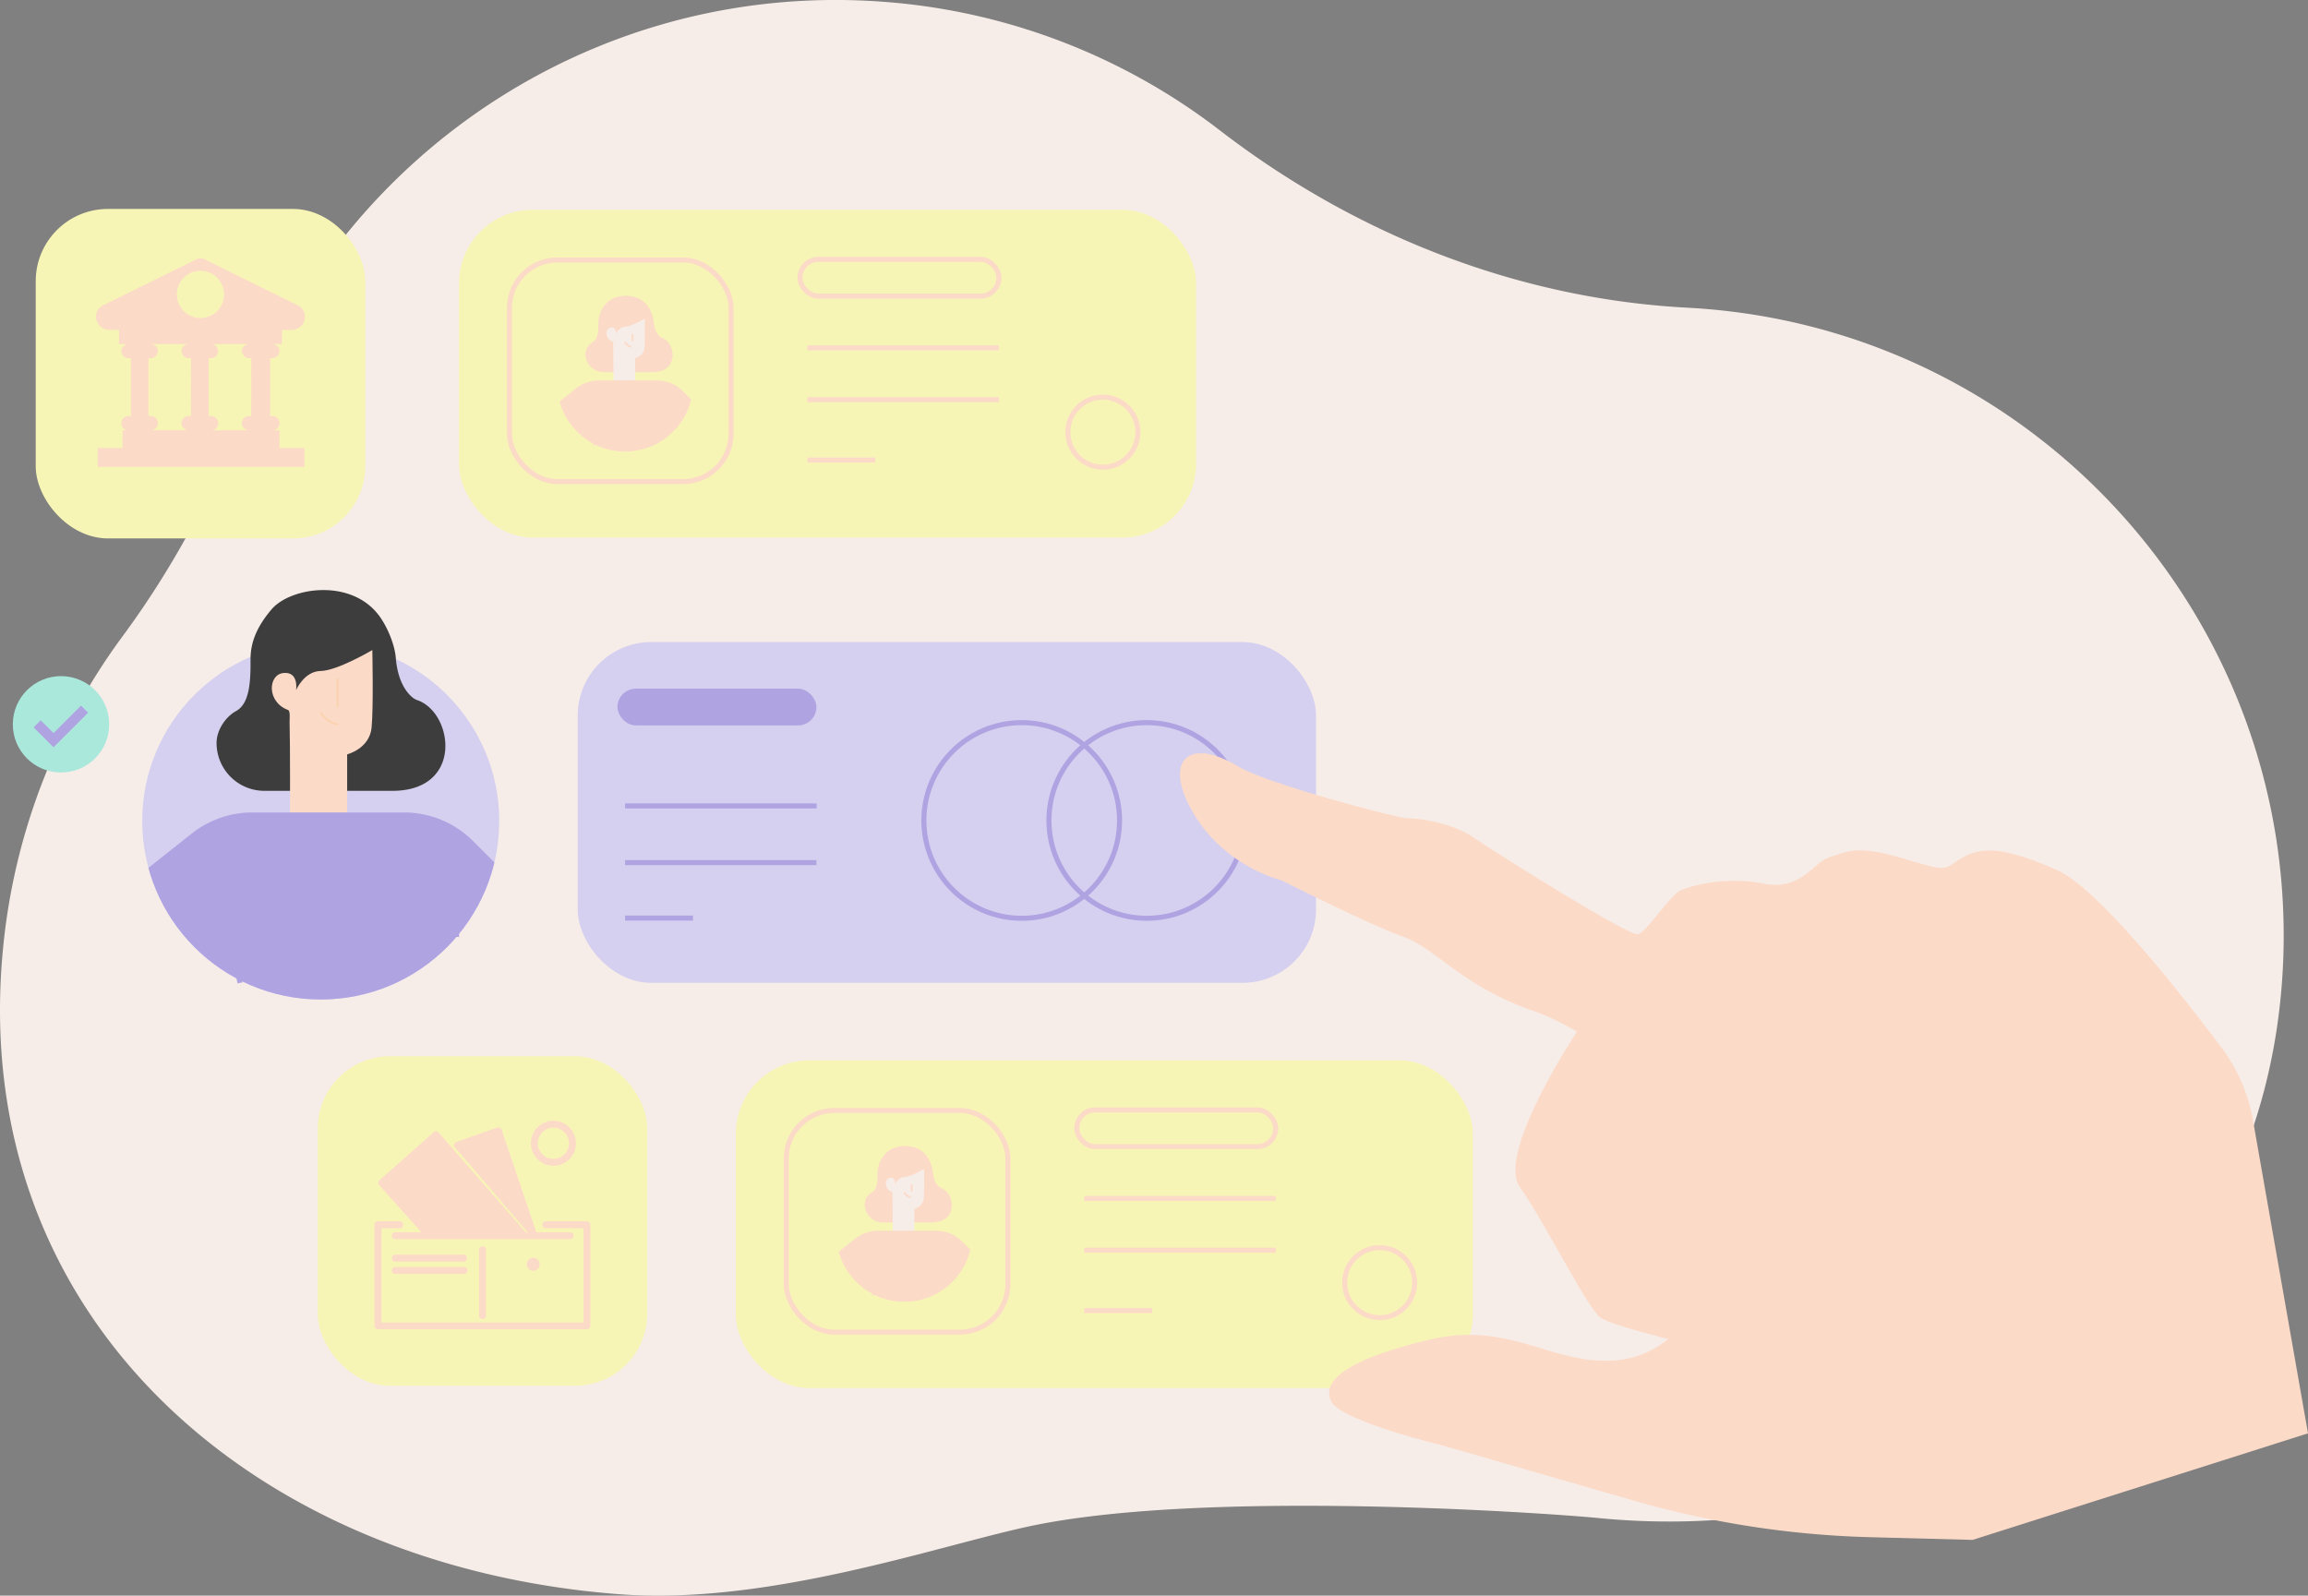 <svg xmlns="http://www.w3.org/2000/svg" xmlns:xlink="http://www.w3.org/1999/xlink" viewBox="0 0 856.77 592.41"><rect x="0" y="0" width="856.77" height="592.41" fill="#808080" stroke="none"/><defs><style>.cls-1,.cls-11,.cls-15,.cls-19,.cls-20,.cls-6,.cls-8{fill:none;}.cls-2{isolation:isolate;}.cls-3{fill:#f7ede8;}.cls-4{fill:#f7f5b5;}.cls-5{fill:#d5d0ef;}.cls-15,.cls-20,.cls-6{stroke:#fcdac8;}.cls-11,.cls-15,.cls-19,.cls-20,.cls-6,.cls-8{stroke-miterlimit:10;}.cls-6,.cls-8{stroke-width:1.87px;}.cls-11,.cls-14,.cls-15,.cls-19,.cls-20,.cls-6,.cls-7,.cls-8{mix-blend-mode:multiply;}.cls-13,.cls-7{fill:#afa3e2;}.cls-19,.cls-8{stroke:#afa3e2;}.cls-9{fill:#3d3d3d;}.cls-10,.cls-14{fill:#fcdac8;}.cls-11{stroke:#fbd2ae;stroke-width:0.69px;}.cls-12{clip-path:url(#clip-path);}.cls-15{stroke-width:0.65px;}.cls-16{clip-path:url(#clip-path-2);}.cls-17{clip-path:url(#clip-path-3);}.cls-18{fill:#aae8dc;}.cls-19{stroke-width:3.73px;}.cls-20{stroke-width:1.79px;}</style><clipPath id="clip-path"><circle class="cls-1" cx="119.06" cy="304.81" r="66.27"/></clipPath><clipPath id="clip-path-2"><circle class="cls-1" cx="232.05" cy="142.45" r="25.2"/></clipPath><clipPath id="clip-path-3"><circle class="cls-1" cx="335.69" cy="458.11" r="25.2"/></clipPath></defs><title>Osta</title><g class="cls-2"><g id="Layer_1" data-name="Layer 1"><path class="cls-3" d="M1.14,352C-12.19,488.49,93.26,581.53,230,591.89c54.87,4.15,117.21-17.67,151.59-25.11,65.47-14.17,195-4.84,211.21-3.23,133.75,13.29,249.91-73.35,254.79-207.67,4.55-125.29-91.09-232.54-217.12-241.39q-2.05-.14-4.1-.25C563.16,110.89,502.94,87,452.74,48.33A232.56,232.56,0,0,0,326.78.58C222-6.78,128.49,56.16,92.48,149.28,80.56,180.09,65.23,209.53,45.6,236.1A232.39,232.39,0,0,0,1.14,352Z"/><rect class="cls-4" x="273.15" y="393.67" width="273.61" height="121.67" rx="27.3" ry="27.3"/><rect class="cls-5" x="214.45" y="238.37" width="274.09" height="126.53" rx="27.3" ry="27.3"/><rect class="cls-6" x="399.72" y="412.07" width="73.86" height="13.63" rx="6.82" ry="6.82"/><line class="cls-6" x1="402.49" y1="444.92" x2="473.58" y2="444.92"/><line class="cls-6" x1="402.49" y1="464.14" x2="473.58" y2="464.14"/><rect class="cls-7" x="229.21" y="255.69" width="73.86" height="13.63" rx="6.82" ry="6.82"/><rect class="cls-6" x="291.87" y="412.29" width="82.28" height="82.28" rx="17.81" ry="17.81"/><line class="cls-6" x1="402.49" y1="486.56" x2="427.69" y2="486.56"/><line class="cls-8" x1="232.05" y1="299.21" x2="303.15" y2="299.21"/><line class="cls-8" x1="232.05" y1="320.26" x2="303.07" y2="320.26"/><line class="cls-8" x1="232.05" y1="340.85" x2="257.25" y2="340.85"/><circle class="cls-6" cx="512.16" cy="476.2" r="13"/><rect class="cls-4" x="117.95" y="392.16" width="122.33" height="122.33" rx="26.81" ry="26.81"/><rect class="cls-4" x="13.26" y="77.57" width="122.33" height="122.33" rx="26.81" ry="26.81"/><circle class="cls-5" cx="119.06" cy="304.81" r="66.27"/><circle class="cls-8" cx="379.28" cy="304.61" r="36.32"/><circle class="cls-8" cx="425.7" cy="304.61" r="36.32"/><path class="cls-9" d="M93,245c-.06-7,2.78-12.83,7.81-18.77,7-8.23,29.7-11.71,40.08,2.57,2.81,3.87,5.64,10.34,6.05,15.53.82,10.42,5.68,14.84,7.86,15.57,13.54,4.49,17.62,34.15-9.8,33.71H98.14A17.74,17.74,0,0,1,80.4,275.82h0c0-4.78,3.33-9.68,7.21-11.81C92.48,261.33,93.08,253.72,93,245Z"/><path class="cls-10" d="M138.21,241.35s-13,7.68-19.15,7.76-9.15,7.1-9.15,7.1,1.12-6.91-4.66-6.35-6.35,10.76,1.69,13.74c.89.33.54,3.45.56,4.42.24,9.08.16,33.62.16,33.62h21.21V280.07s8.35-2.09,9.08-10S138.21,241.35,138.21,241.35Z"/><line class="cls-11" x1="125.32" y1="262.51" x2="125.32" y2="251.83"/><path class="cls-11" d="M119,264.34a9.15,9.15,0,0,0,6.3,4.58"/><g class="cls-12"><path class="cls-13" d="M93.64,301.64H150a36.16,36.16,0,0,1,25.57,10.59L195.31,332l-29.39,45.36H73.33L42.74,332l28.45-22.54A36.16,36.16,0,0,1,93.64,301.64Z"/></g><path class="cls-14" d="M177.83,463.88v24.65a1.29,1.29,0,0,0,2.57,0V463.88a1.29,1.29,0,0,0-2.57,0Z"/><path class="cls-14" d="M172.16,465.81h-25.3a1.29,1.29,0,1,0,0,2.57h25.3a1.29,1.29,0,0,0,0-2.57Z"/><path class="cls-14" d="M172.16,470.41h-25.3a1.29,1.29,0,1,0,0,2.57h25.3a1.29,1.29,0,1,0,0-2.57Z"/><ellipse class="cls-14" cx="197.94" cy="469.4" rx="2.39" ry="2.43"/><path class="cls-14" d="M196,457.63l-.83-.1c-.05-.17-32.38-37.09-32.38-37.09a1.29,1.29,0,0,0-1.81-.1l-20.11,17.86a1.28,1.28,0,0,0-.1,1.82l15.67,17.47h-9.59a1.29,1.29,0,1,0,0,2.57h64.67a1.29,1.29,0,1,0,0-2.57H199.09s0,0,0,0l-12.89-38.07a1.29,1.29,0,0,0-1.64-.8L169.37,424a1.29,1.29,0,0,0-.79,1.64"/><path class="cls-14" d="M217.89,453.43H202.52a1.29,1.29,0,0,0,0,2.57H216.6v35h-75V456h6.87a1.29,1.29,0,0,0,0-2.57h-8.16a1.29,1.29,0,0,0-1.29,1.29v37.53a1.29,1.29,0,0,0,1.29,1.29h77.55a1.29,1.29,0,0,0,1.29-1.29V454.72A1.29,1.29,0,0,0,217.89,453.43Z"/><path class="cls-14" d="M205.44,432.82a8.36,8.36,0,1,0-8.36-8.36A8.37,8.37,0,0,0,205.44,432.82Zm0-14.15a5.79,5.79,0,1,1-5.79,5.79A5.8,5.8,0,0,1,205.44,418.67Z"/><path class="cls-14" d="M113,166.32h-9.21v-6.58h-2.63a2.63,2.63,0,1,0,0-5.26h-.88V133h.88a2.83,2.83,0,0,0,2.63-2.63h0a2.83,2.83,0,0,0-2.63-2.63h3.51v-5.26h3.51c5.26,0,7-7,2.19-9.21L76.62,96.6a4,4,0,0,0-4.38,0L38.47,113.26c-4.82,2.19-3.07,9.21,2.19,9.21h3.51v5.26h3.51A2.83,2.83,0,0,0,45,130.36h0A2.83,2.83,0,0,0,47.68,133h.88v21.49h-.88a2.63,2.63,0,0,0,0,5.26H45.49v6.58H36.28v7H113Zm-42.1-11.84H70a2.63,2.63,0,1,0,0,5.26H56a2.63,2.63,0,1,0,0-5.26h-.88V133H56a2.83,2.83,0,0,0,2.63-2.63h0A2.83,2.83,0,0,0,56,127.73H70a2.83,2.83,0,0,0-2.63,2.63h0A2.83,2.83,0,0,0,70,133h.88Zm-5.26-45.17a8.77,8.77,0,1,1,8.77,8.77A8.8,8.8,0,0,1,65.66,109.31Zm27.63,45.17h-.88a2.63,2.63,0,1,0,0,5.26h-14a2.63,2.63,0,1,0,0-5.26H77.5V133h.88A2.83,2.83,0,0,0,81,130.36h0a2.83,2.83,0,0,0-2.63-2.63h14a2.83,2.83,0,0,0-2.63,2.63h0A2.83,2.83,0,0,0,92.41,133h.88Z"/><line class="cls-8" x1="84.56" y1="342.77" x2="89.09" y2="364.91"/><path class="cls-8" d="M165,331s4.86,10.7,4.47,16.84"/><rect class="cls-4" x="170.39" y="77.9" width="273.61" height="121.67" rx="27.3" ry="27.3"/><rect class="cls-6" x="296.96" y="96.3" width="73.86" height="13.63" rx="6.82" ry="6.82"/><line class="cls-6" x1="299.73" y1="129.15" x2="370.82" y2="129.15"/><line class="cls-6" x1="299.73" y1="148.37" x2="370.82" y2="148.37"/><rect class="cls-6" x="189.11" y="96.52" width="82.28" height="82.28" rx="17.81" ry="17.81"/><line class="cls-6" x1="299.73" y1="170.79" x2="324.93" y2="170.79"/><circle class="cls-6" cx="409.4" cy="160.44" r="13"/><path class="cls-14" d="M222.14,119.68a10.65,10.65,0,0,1,3-7.14c2.64-3.13,11.29-4.45,15.24,1a13.14,13.14,0,0,1,2.3,5.91c.31,4,2.16,5.65,3,5.92,5.15,1.71,6.7,13-3.73,12.82H224.09a6.75,6.75,0,0,1-6.75-6.75h0a5.51,5.51,0,0,1,2.74-4.49C221.94,125.91,222.17,123,222.14,119.68Z"/><path class="cls-3" d="M239.33,118.31s-4.93,2.92-7.28,3-3.48,2.7-3.48,2.7.43-2.63-1.77-2.41-2.41,4.09.64,5.22c.34.13.2,1.31.21,1.68.09,3.45.06,12.79.06,12.79h8.07V133s3.18-.79,3.45-3.79S239.33,118.31,239.33,118.31Z"/><line class="cls-15" x1="234.8" y1="123.99" x2="234.8" y2="126.66"/><path class="cls-15" d="M232,127.05a3.48,3.48,0,0,0,2.39,1.74"/><g class="cls-16"><path class="cls-14" d="M222.38,141.24h21.43a13.75,13.75,0,0,1,9.72,4l7.52,7.52L249.87,170H214.66L203,152.79l10.82-8.57A13.75,13.75,0,0,1,222.38,141.24Z"/></g><line class="cls-15" x1="218.93" y1="156.89" x2="220.65" y2="165.3"/><path class="cls-15" d="M249.51,152.41s1.85,4.07,1.7,6.4"/><path class="cls-14" d="M325.78,435.35a10.65,10.65,0,0,1,3-7.14c2.64-3.13,11.29-4.45,15.24,1a13.14,13.14,0,0,1,2.3,5.91c.31,4,2.16,5.65,3,5.92,5.15,1.71,6.7,13-3.73,12.82H327.73a6.75,6.75,0,0,1-6.75-6.75h0a5.51,5.51,0,0,1,2.74-4.49C325.58,441.57,325.81,438.68,325.78,435.35Z"/><path class="cls-3" d="M343,434s-4.93,2.92-7.28,3-3.48,2.7-3.48,2.7.43-2.63-1.77-2.41-2.41,4.09.64,5.22c.34.13.2,1.31.21,1.68.09,3.45.06,12.79.06,12.79h8.07v-8.2s3.18-.79,3.45-3.79S343,434,343,434Z"/><line class="cls-15" x1="338.44" y1="439.66" x2="338.44" y2="442.33"/><path class="cls-15" d="M335.68,442.72a3.48,3.48,0,0,0,2.39,1.74"/><g class="cls-17"><path class="cls-14" d="M326,456.91h21.43a13.75,13.75,0,0,1,9.72,4l7.52,7.52L353.51,485.7H318.3l-11.64-17.25,10.82-8.57A13.75,13.75,0,0,1,326,456.91Z"/></g><line class="cls-15" x1="322.57" y1="472.55" x2="324.29" y2="480.97"/><path class="cls-15" d="M353.15,468.07s1.85,4.07,1.7,6.4"/><circle class="cls-18" cx="22.65" cy="268.91" r="17.89"/><polyline class="cls-19" points="13.8 268.74 19.87 274.8 31.39 263.29"/><path class="cls-10" d="M475.71,326.82s-22.66-5.29-34.13-27.47c-9.06-17.52.09-25.55,18-14.81,11.09,6.66,60.09,19.35,62.76,19.27s15.78,1,25,7.33,57.62,36.61,60.74,35.72,12-14.48,15.57-16.18,16.62-5.45,30.9-2.64,18.57-8.07,24.79-9.86,9.41-4.76,27.09.52,14.64,4.08,21.56,0,14.76-4.91,35.58,4.3c15.22,6.73,45.71,45.45,61,65.81A63.47,63.47,0,0,1,836.36,416l20.41,116.15-124.5,39.56-37.93-1a350.18,350.18,0,0,1-87.94-13.6l-71.3-20.57s-37.61-9.06-41-16.35S499.1,505,530,497.51s45.86,9.63,70.17,7.5,41.94-29.94,33.62-61.35-38.53-59.32-64.7-68.38-36.33-23.39-48.3-27.55S475.71,326.82,475.71,326.82Z"/><path class="cls-20" d="M447.53,279.82s-5.4,9.72,8.1,16.89,19.9-5.7,19.9-5.7"/><path class="cls-20" d="M509.68,506.76S533,512.4,523.5,533.45"/><path class="cls-10" d="M585.37,383.07s-30.13,45.13-21.13,57.73,25.4,45.83,30.16,48.61,24.79,7.73,24.79,7.73,53.4-14.25,53.13-15.21-40.77-108.68-40.77-108.68Z"/><path class="cls-20" d="M619.78,414.94S610,430.46,610,433.21s7.48,26.14,7.48,26.14,12.28-2.29,18.24,3.67"/><path class="cls-20" d="M627.2,488.45c7.87-11.42,11.12-27.57,6.55-44.8-5.2-19.63-19-37.9-34.92-51"/></g></g></svg>